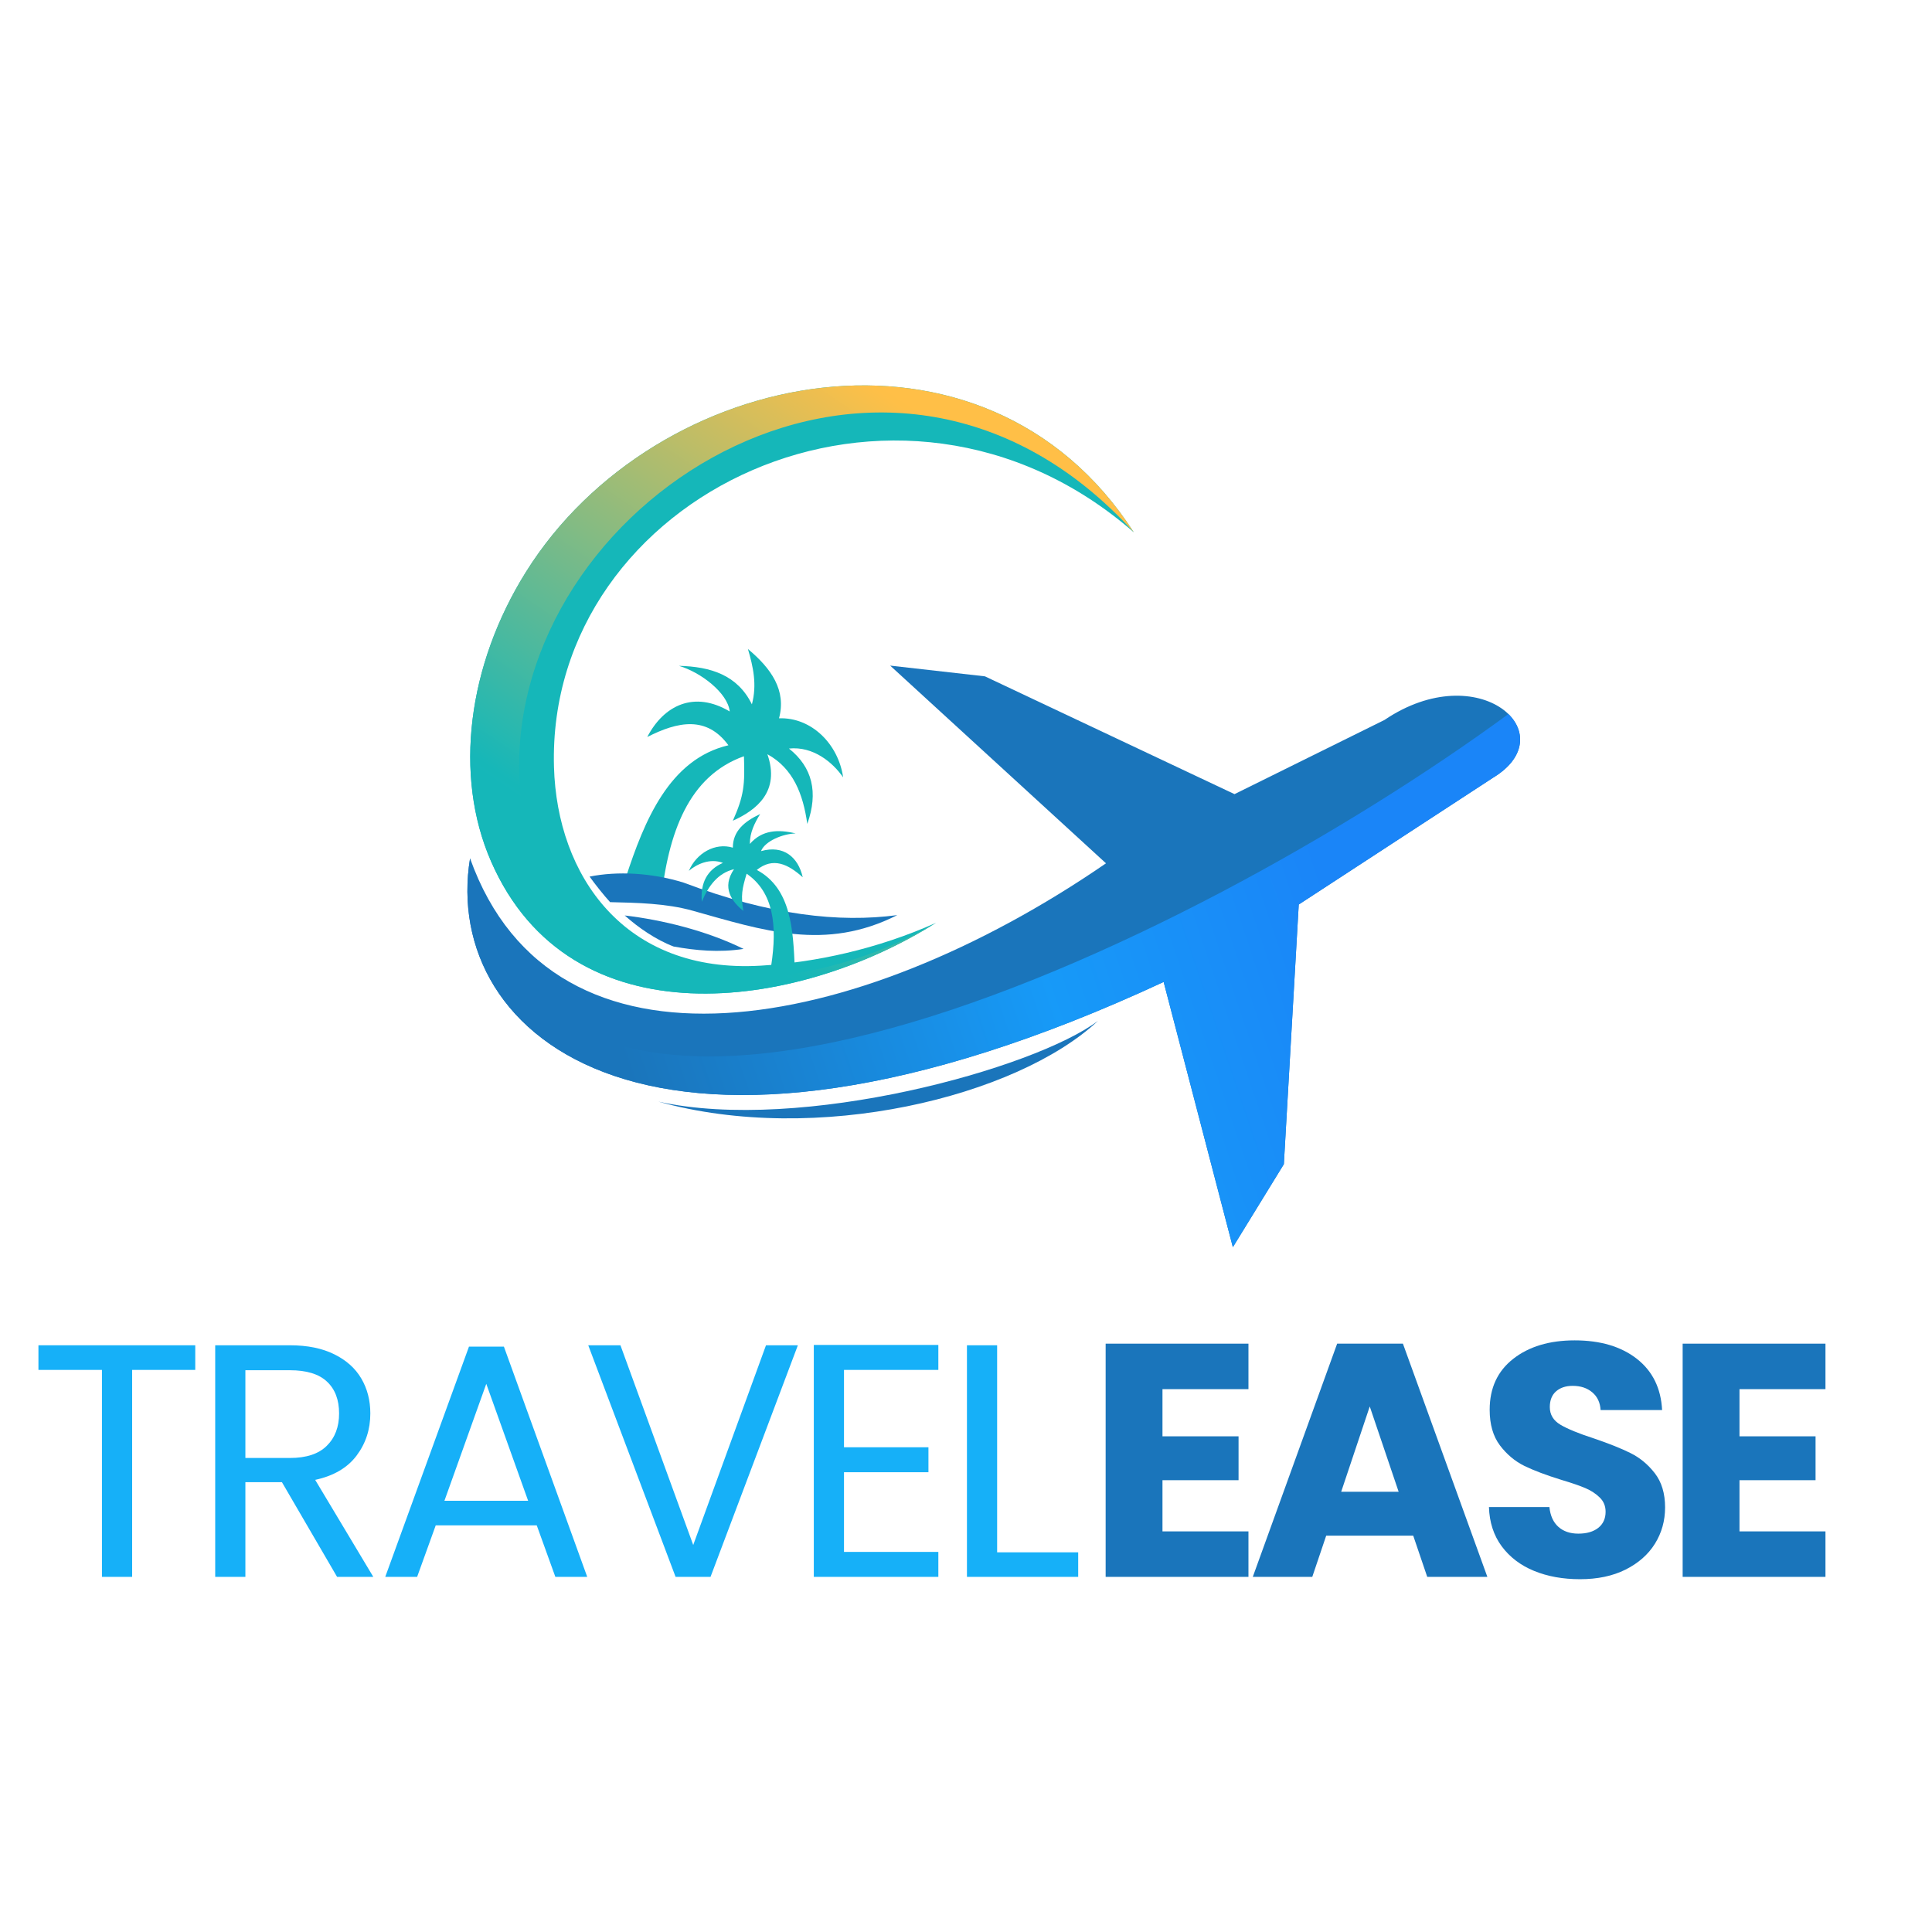 <svg xmlns="http://www.w3.org/2000/svg" xmlns:xlink="http://www.w3.org/1999/xlink" width="500" zoomAndPan="magnify" viewBox="0 0 375 375" height="500" preserveAspectRatio="xMidYMid meet" version="1.0"><defs><g/><clipPath id="3677a5cb63"><path d="M 90 138 L 296 138 L 296 243 L 90 243 Z M 90 138 " clip-rule="nonzero"/></clipPath><clipPath id="d80cfe4b07"><path d="M 292.781 138.594 C 231.352 183.625 102.07 246.805 91.238 166.609 C 85.531 201.301 126.949 236.598 225.863 190.594 L 239.297 242.078 L 249.195 225.965 L 252.086 175.566 L 289.82 150.941 C 296.129 147.109 296.234 141.977 292.781 138.594 Z M 292.781 138.594 " clip-rule="evenodd"/></clipPath><linearGradient x1="111.79" gradientTransform="matrix(1.889, 0, 0, 1.889, 90.722, 74.811)" y1="42.597" x2="-5.682" gradientUnits="userSpaceOnUse" y2="82.224" id="e100fd09e2"><stop stop-opacity="1" stop-color="rgb(10.199%, 52.199%, 97.299%)" offset="0"/><stop stop-opacity="1" stop-color="rgb(10.199%, 52.199%, 97.299%)" offset="0.125"/><stop stop-opacity="1" stop-color="rgb(10.199%, 52.199%, 97.299%)" offset="0.148"/><stop stop-opacity="1" stop-color="rgb(10.199%, 52.199%, 97.299%)" offset="0.188"/><stop stop-opacity="1" stop-color="rgb(10.191%, 52.249%, 97.299%)" offset="0.203"/><stop stop-opacity="1" stop-color="rgb(10.165%, 52.429%, 97.299%)" offset="0.211"/><stop stop-opacity="1" stop-color="rgb(10.127%, 52.689%, 97.299%)" offset="0.219"/><stop stop-opacity="1" stop-color="rgb(10.089%, 52.948%, 97.299%)" offset="0.227"/><stop stop-opacity="1" stop-color="rgb(10.051%, 53.207%, 97.299%)" offset="0.234"/><stop stop-opacity="1" stop-color="rgb(10.013%, 53.465%, 97.299%)" offset="0.242"/><stop stop-opacity="1" stop-color="rgb(9.975%, 53.725%, 97.299%)" offset="0.25"/><stop stop-opacity="1" stop-color="rgb(9.938%, 53.984%, 97.299%)" offset="0.258"/><stop stop-opacity="1" stop-color="rgb(9.9%, 54.243%, 97.299%)" offset="0.266"/><stop stop-opacity="1" stop-color="rgb(9.862%, 54.503%, 97.299%)" offset="0.273"/><stop stop-opacity="1" stop-color="rgb(9.824%, 54.761%, 97.299%)" offset="0.281"/><stop stop-opacity="1" stop-color="rgb(9.785%, 55.02%, 97.299%)" offset="0.289"/><stop stop-opacity="1" stop-color="rgb(9.747%, 55.28%, 97.299%)" offset="0.297"/><stop stop-opacity="1" stop-color="rgb(9.709%, 55.539%, 97.299%)" offset="0.305"/><stop stop-opacity="1" stop-color="rgb(9.673%, 55.797%, 97.299%)" offset="0.312"/><stop stop-opacity="1" stop-color="rgb(9.634%, 56.056%, 97.299%)" offset="0.32"/><stop stop-opacity="1" stop-color="rgb(9.596%, 56.316%, 97.299%)" offset="0.328"/><stop stop-opacity="1" stop-color="rgb(9.558%, 56.575%, 97.299%)" offset="0.336"/><stop stop-opacity="1" stop-color="rgb(9.52%, 56.834%, 97.299%)" offset="0.344"/><stop stop-opacity="1" stop-color="rgb(9.482%, 57.092%, 97.299%)" offset="0.352"/><stop stop-opacity="1" stop-color="rgb(9.445%, 57.352%, 97.299%)" offset="0.359"/><stop stop-opacity="1" stop-color="rgb(9.407%, 57.611%, 97.299%)" offset="0.367"/><stop stop-opacity="1" stop-color="rgb(9.369%, 57.87%, 97.299%)" offset="0.375"/><stop stop-opacity="1" stop-color="rgb(9.331%, 58.128%, 97.299%)" offset="0.383"/><stop stop-opacity="1" stop-color="rgb(9.293%, 58.388%, 97.299%)" offset="0.391"/><stop stop-opacity="1" stop-color="rgb(9.254%, 58.647%, 97.299%)" offset="0.398"/><stop stop-opacity="1" stop-color="rgb(9.216%, 58.907%, 97.299%)" offset="0.406"/><stop stop-opacity="1" stop-color="rgb(9.18%, 59.166%, 97.299%)" offset="0.414"/><stop stop-opacity="1" stop-color="rgb(9.142%, 59.424%, 97.299%)" offset="0.422"/><stop stop-opacity="1" stop-color="rgb(9.103%, 59.683%, 97.299%)" offset="0.43"/><stop stop-opacity="1" stop-color="rgb(9.065%, 59.943%, 97.299%)" offset="0.438"/><stop stop-opacity="1" stop-color="rgb(9.027%, 60.202%, 97.299%)" offset="0.445"/><stop stop-opacity="1" stop-color="rgb(9.013%, 60.246%, 97.102%)" offset="0.449"/><stop stop-opacity="1" stop-color="rgb(9.019%, 60.162%, 96.907%)" offset="0.453"/><stop stop-opacity="1" stop-color="rgb(9.032%, 60.002%, 96.642%)" offset="0.457"/><stop stop-opacity="1" stop-color="rgb(9.045%, 59.842%, 96.376%)" offset="0.461"/><stop stop-opacity="1" stop-color="rgb(9.058%, 59.68%, 96.111%)" offset="0.465"/><stop stop-opacity="1" stop-color="rgb(9.071%, 59.52%, 95.845%)" offset="0.469"/><stop stop-opacity="1" stop-color="rgb(9.085%, 59.36%, 95.58%)" offset="0.473"/><stop stop-opacity="1" stop-color="rgb(9.099%, 59.2%, 95.314%)" offset="0.477"/><stop stop-opacity="1" stop-color="rgb(9.111%, 59.039%, 95.049%)" offset="0.48"/><stop stop-opacity="1" stop-color="rgb(9.125%, 58.879%, 94.783%)" offset="0.484"/><stop stop-opacity="1" stop-color="rgb(9.138%, 58.717%, 94.516%)" offset="0.488"/><stop stop-opacity="1" stop-color="rgb(9.152%, 58.557%, 94.25%)" offset="0.492"/><stop stop-opacity="1" stop-color="rgb(9.164%, 58.397%, 93.985%)" offset="0.496"/><stop stop-opacity="1" stop-color="rgb(9.178%, 58.237%, 93.719%)" offset="0.5"/><stop stop-opacity="1" stop-color="rgb(9.19%, 58.076%, 93.454%)" offset="0.504"/><stop stop-opacity="1" stop-color="rgb(9.204%, 57.916%, 93.188%)" offset="0.508"/><stop stop-opacity="1" stop-color="rgb(9.218%, 57.755%, 92.923%)" offset="0.512"/><stop stop-opacity="1" stop-color="rgb(9.232%, 57.594%, 92.657%)" offset="0.516"/><stop stop-opacity="1" stop-color="rgb(9.244%, 57.434%, 92.392%)" offset="0.52"/><stop stop-opacity="1" stop-color="rgb(9.258%, 57.274%, 92.126%)" offset="0.523"/><stop stop-opacity="1" stop-color="rgb(9.271%, 57.114%, 91.861%)" offset="0.527"/><stop stop-opacity="1" stop-color="rgb(9.285%, 56.953%, 91.595%)" offset="0.531"/><stop stop-opacity="1" stop-color="rgb(9.297%, 56.792%, 91.328%)" offset="0.535"/><stop stop-opacity="1" stop-color="rgb(9.311%, 56.631%, 91.063%)" offset="0.539"/><stop stop-opacity="1" stop-color="rgb(9.323%, 56.471%, 90.797%)" offset="0.543"/><stop stop-opacity="1" stop-color="rgb(9.337%, 56.311%, 90.532%)" offset="0.547"/><stop stop-opacity="1" stop-color="rgb(9.351%, 56.151%, 90.266%)" offset="0.551"/><stop stop-opacity="1" stop-color="rgb(9.364%, 55.991%, 90.001%)" offset="0.555"/><stop stop-opacity="1" stop-color="rgb(9.377%, 55.829%, 89.735%)" offset="0.559"/><stop stop-opacity="1" stop-color="rgb(9.39%, 55.669%, 89.47%)" offset="0.562"/><stop stop-opacity="1" stop-color="rgb(9.404%, 55.508%, 89.204%)" offset="0.566"/><stop stop-opacity="1" stop-color="rgb(9.418%, 55.348%, 88.939%)" offset="0.57"/><stop stop-opacity="1" stop-color="rgb(9.43%, 55.186%, 88.672%)" offset="0.574"/><stop stop-opacity="1" stop-color="rgb(9.444%, 55.026%, 88.406%)" offset="0.578"/><stop stop-opacity="1" stop-color="rgb(9.457%, 54.866%, 88.141%)" offset="0.582"/><stop stop-opacity="1" stop-color="rgb(9.471%, 54.706%, 87.875%)" offset="0.586"/><stop stop-opacity="1" stop-color="rgb(9.483%, 54.546%, 87.61%)" offset="0.59"/><stop stop-opacity="1" stop-color="rgb(9.497%, 54.385%, 87.344%)" offset="0.594"/><stop stop-opacity="1" stop-color="rgb(9.509%, 54.224%, 87.079%)" offset="0.598"/><stop stop-opacity="1" stop-color="rgb(9.523%, 54.063%, 86.813%)" offset="0.602"/><stop stop-opacity="1" stop-color="rgb(9.537%, 53.903%, 86.548%)" offset="0.605"/><stop stop-opacity="1" stop-color="rgb(9.55%, 53.743%, 86.282%)" offset="0.609"/><stop stop-opacity="1" stop-color="rgb(9.563%, 53.583%, 86.017%)" offset="0.613"/><stop stop-opacity="1" stop-color="rgb(9.576%, 53.423%, 85.751%)" offset="0.617"/><stop stop-opacity="1" stop-color="rgb(9.59%, 53.261%, 85.484%)" offset="0.621"/><stop stop-opacity="1" stop-color="rgb(9.604%, 53.101%, 85.219%)" offset="0.625"/><stop stop-opacity="1" stop-color="rgb(9.616%, 52.94%, 84.953%)" offset="0.629"/><stop stop-opacity="1" stop-color="rgb(9.63%, 52.78%, 84.688%)" offset="0.633"/><stop stop-opacity="1" stop-color="rgb(9.642%, 52.62%, 84.422%)" offset="0.637"/><stop stop-opacity="1" stop-color="rgb(9.656%, 52.46%, 84.157%)" offset="0.641"/><stop stop-opacity="1" stop-color="rgb(9.669%, 52.298%, 83.891%)" offset="0.645"/><stop stop-opacity="1" stop-color="rgb(9.683%, 52.138%, 83.626%)" offset="0.648"/><stop stop-opacity="1" stop-color="rgb(9.695%, 51.978%, 83.36%)" offset="0.652"/><stop stop-opacity="1" stop-color="rgb(9.709%, 51.817%, 83.095%)" offset="0.656"/><stop stop-opacity="1" stop-color="rgb(9.723%, 51.657%, 82.829%)" offset="0.66"/><stop stop-opacity="1" stop-color="rgb(9.737%, 51.497%, 82.564%)" offset="0.664"/><stop stop-opacity="1" stop-color="rgb(9.749%, 51.335%, 82.297%)" offset="0.668"/><stop stop-opacity="1" stop-color="rgb(9.763%, 51.175%, 82.031%)" offset="0.672"/><stop stop-opacity="1" stop-color="rgb(9.775%, 51.015%, 81.766%)" offset="0.676"/><stop stop-opacity="1" stop-color="rgb(9.789%, 50.854%, 81.5%)" offset="0.68"/><stop stop-opacity="1" stop-color="rgb(9.802%, 50.693%, 81.235%)" offset="0.684"/><stop stop-opacity="1" stop-color="rgb(9.816%, 50.533%, 80.969%)" offset="0.688"/><stop stop-opacity="1" stop-color="rgb(9.828%, 50.372%, 80.704%)" offset="0.691"/><stop stop-opacity="1" stop-color="rgb(9.842%, 50.212%, 80.438%)" offset="0.695"/><stop stop-opacity="1" stop-color="rgb(9.856%, 50.052%, 80.173%)" offset="0.699"/><stop stop-opacity="1" stop-color="rgb(9.869%, 49.892%, 79.907%)" offset="0.703"/><stop stop-opacity="1" stop-color="rgb(9.882%, 49.73%, 79.642%)" offset="0.707"/><stop stop-opacity="1" stop-color="rgb(9.895%, 49.57%, 79.376%)" offset="0.711"/><stop stop-opacity="1" stop-color="rgb(9.908%, 49.409%, 79.109%)" offset="0.715"/><stop stop-opacity="1" stop-color="rgb(9.921%, 49.249%, 78.844%)" offset="0.719"/><stop stop-opacity="1" stop-color="rgb(9.935%, 49.089%, 78.578%)" offset="0.723"/><stop stop-opacity="1" stop-color="rgb(9.949%, 48.929%, 78.313%)" offset="0.727"/><stop stop-opacity="1" stop-color="rgb(9.961%, 48.767%, 78.047%)" offset="0.73"/><stop stop-opacity="1" stop-color="rgb(9.975%, 48.607%, 77.782%)" offset="0.734"/><stop stop-opacity="1" stop-color="rgb(9.988%, 48.447%, 77.516%)" offset="0.738"/><stop stop-opacity="1" stop-color="rgb(10.002%, 48.286%, 77.251%)" offset="0.742"/><stop stop-opacity="1" stop-color="rgb(10.014%, 48.126%, 76.985%)" offset="0.746"/><stop stop-opacity="1" stop-color="rgb(10.028%, 47.966%, 76.72%)" offset="0.75"/><stop stop-opacity="1" stop-color="rgb(10.042%, 47.804%, 76.453%)" offset="0.754"/><stop stop-opacity="1" stop-color="rgb(10.056%, 47.644%, 76.187%)" offset="0.758"/><stop stop-opacity="1" stop-color="rgb(10.068%, 47.484%, 75.922%)" offset="0.762"/><stop stop-opacity="1" stop-color="rgb(10.081%, 47.324%, 75.656%)" offset="0.766"/><stop stop-opacity="1" stop-color="rgb(10.094%, 47.163%, 75.391%)" offset="0.77"/><stop stop-opacity="1" stop-color="rgb(10.107%, 47.003%, 75.125%)" offset="0.773"/><stop stop-opacity="1" stop-color="rgb(10.121%, 46.841%, 74.86%)" offset="0.777"/><stop stop-opacity="1" stop-color="rgb(10.135%, 46.681%, 74.594%)" offset="0.781"/><stop stop-opacity="1" stop-color="rgb(10.147%, 46.521%, 74.329%)" offset="0.785"/><stop stop-opacity="1" stop-color="rgb(10.161%, 46.361%, 74.063%)" offset="0.789"/><stop stop-opacity="1" stop-color="rgb(10.175%, 46.199%, 73.798%)" offset="0.793"/><stop stop-opacity="1" stop-color="rgb(10.188%, 46.039%, 73.532%)" offset="0.797"/><stop stop-opacity="1" stop-color="rgb(10.193%, 45.969%, 73.415%)" offset="0.812"/><stop stop-opacity="1" stop-color="rgb(10.199%, 45.9%, 73.299%)" offset="0.852"/><stop stop-opacity="1" stop-color="rgb(10.199%, 45.9%, 73.299%)" offset="0.875"/><stop stop-opacity="1" stop-color="rgb(10.199%, 45.9%, 73.299%)" offset="1"/></linearGradient><clipPath id="464f1b4be7"><path d="M 91 74 L 221 74 L 221 193 L 91 193 Z M 91 74 " clip-rule="nonzero"/></clipPath><clipPath id="794edf510a"><path d="M 220.074 103.324 C 191.086 58.27 127.137 70.98 102.098 111 C 90.781 129.086 88.016 150.484 95.32 167.207 C 110.691 202.395 154.398 196.27 181.688 179.117 C 152.375 196.512 100.762 197.293 100.762 148.566 C 100.762 95.703 172.738 51.18 220.074 103.324 Z M 220.074 103.324 " clip-rule="evenodd"/></clipPath><linearGradient x1="63.078" gradientTransform="matrix(1.889, 0, 0, 1.889, 90.722, 74.811)" y1="-16.163" x2="3.974" gradientUnits="userSpaceOnUse" y2="71.21" id="6f10425829"><stop stop-opacity="1" stop-color="rgb(100%, 74.899%, 27.8%)" offset="0"/><stop stop-opacity="1" stop-color="rgb(100%, 74.899%, 27.8%)" offset="0.125"/><stop stop-opacity="1" stop-color="rgb(100%, 74.899%, 27.8%)" offset="0.188"/><stop stop-opacity="1" stop-color="rgb(100%, 74.899%, 27.8%)" offset="0.219"/><stop stop-opacity="1" stop-color="rgb(100%, 74.899%, 27.8%)" offset="0.234"/><stop stop-opacity="1" stop-color="rgb(99.802%, 74.892%, 27.896%)" offset="0.238"/><stop stop-opacity="1" stop-color="rgb(99.603%, 74.886%, 27.992%)" offset="0.242"/><stop stop-opacity="1" stop-color="rgb(98.914%, 74.863%, 28.328%)" offset="0.246"/><stop stop-opacity="1" stop-color="rgb(98.224%, 74.84%, 28.664%)" offset="0.25"/><stop stop-opacity="1" stop-color="rgb(97.534%, 74.815%, 28.999%)" offset="0.254"/><stop stop-opacity="1" stop-color="rgb(96.844%, 74.792%, 29.335%)" offset="0.258"/><stop stop-opacity="1" stop-color="rgb(96.155%, 74.77%, 29.671%)" offset="0.262"/><stop stop-opacity="1" stop-color="rgb(95.465%, 74.747%, 30.006%)" offset="0.266"/><stop stop-opacity="1" stop-color="rgb(94.775%, 74.722%, 30.342%)" offset="0.27"/><stop stop-opacity="1" stop-color="rgb(94.087%, 74.699%, 30.678%)" offset="0.273"/><stop stop-opacity="1" stop-color="rgb(93.398%, 74.677%, 31.013%)" offset="0.277"/><stop stop-opacity="1" stop-color="rgb(92.708%, 74.654%, 31.349%)" offset="0.281"/><stop stop-opacity="1" stop-color="rgb(92.018%, 74.629%, 31.685%)" offset="0.285"/><stop stop-opacity="1" stop-color="rgb(91.328%, 74.606%, 32.022%)" offset="0.289"/><stop stop-opacity="1" stop-color="rgb(90.639%, 74.583%, 32.358%)" offset="0.293"/><stop stop-opacity="1" stop-color="rgb(89.949%, 74.561%, 32.693%)" offset="0.297"/><stop stop-opacity="1" stop-color="rgb(89.259%, 74.536%, 33.029%)" offset="0.301"/><stop stop-opacity="1" stop-color="rgb(88.57%, 74.513%, 33.365%)" offset="0.305"/><stop stop-opacity="1" stop-color="rgb(87.88%, 74.49%, 33.701%)" offset="0.309"/><stop stop-opacity="1" stop-color="rgb(87.19%, 74.467%, 34.036%)" offset="0.312"/><stop stop-opacity="1" stop-color="rgb(86.501%, 74.443%, 34.372%)" offset="0.316"/><stop stop-opacity="1" stop-color="rgb(85.812%, 74.42%, 34.708%)" offset="0.32"/><stop stop-opacity="1" stop-color="rgb(85.123%, 74.396%, 35.043%)" offset="0.324"/><stop stop-opacity="1" stop-color="rgb(84.433%, 74.373%, 35.379%)" offset="0.328"/><stop stop-opacity="1" stop-color="rgb(83.743%, 74.35%, 35.715%)" offset="0.332"/><stop stop-opacity="1" stop-color="rgb(83.054%, 74.327%, 36.05%)" offset="0.336"/><stop stop-opacity="1" stop-color="rgb(82.364%, 74.303%, 36.386%)" offset="0.34"/><stop stop-opacity="1" stop-color="rgb(81.674%, 74.28%, 36.722%)" offset="0.344"/><stop stop-opacity="1" stop-color="rgb(80.984%, 74.257%, 37.057%)" offset="0.348"/><stop stop-opacity="1" stop-color="rgb(80.295%, 74.234%, 37.393%)" offset="0.352"/><stop stop-opacity="1" stop-color="rgb(79.605%, 74.21%, 37.729%)" offset="0.355"/><stop stop-opacity="1" stop-color="rgb(78.917%, 74.187%, 38.065%)" offset="0.359"/><stop stop-opacity="1" stop-color="rgb(78.227%, 74.164%, 38.4%)" offset="0.363"/><stop stop-opacity="1" stop-color="rgb(77.538%, 74.141%, 38.736%)" offset="0.367"/><stop stop-opacity="1" stop-color="rgb(76.848%, 74.117%, 39.072%)" offset="0.371"/><stop stop-opacity="1" stop-color="rgb(76.158%, 74.094%, 39.409%)" offset="0.375"/><stop stop-opacity="1" stop-color="rgb(75.468%, 74.071%, 39.745%)" offset="0.379"/><stop stop-opacity="1" stop-color="rgb(74.779%, 74.048%, 40.08%)" offset="0.383"/><stop stop-opacity="1" stop-color="rgb(74.089%, 74.023%, 40.416%)" offset="0.387"/><stop stop-opacity="1" stop-color="rgb(73.399%, 74.001%, 40.752%)" offset="0.391"/><stop stop-opacity="1" stop-color="rgb(72.71%, 73.978%, 41.087%)" offset="0.395"/><stop stop-opacity="1" stop-color="rgb(72.02%, 73.955%, 41.423%)" offset="0.398"/><stop stop-opacity="1" stop-color="rgb(71.33%, 73.93%, 41.759%)" offset="0.402"/><stop stop-opacity="1" stop-color="rgb(70.642%, 73.907%, 42.094%)" offset="0.406"/><stop stop-opacity="1" stop-color="rgb(69.952%, 73.885%, 42.43%)" offset="0.41"/><stop stop-opacity="1" stop-color="rgb(69.263%, 73.862%, 42.766%)" offset="0.414"/><stop stop-opacity="1" stop-color="rgb(68.573%, 73.837%, 43.102%)" offset="0.418"/><stop stop-opacity="1" stop-color="rgb(67.883%, 73.814%, 43.437%)" offset="0.422"/><stop stop-opacity="1" stop-color="rgb(67.194%, 73.792%, 43.773%)" offset="0.426"/><stop stop-opacity="1" stop-color="rgb(66.504%, 73.769%, 44.109%)" offset="0.43"/><stop stop-opacity="1" stop-color="rgb(65.814%, 73.744%, 44.444%)" offset="0.434"/><stop stop-opacity="1" stop-color="rgb(65.125%, 73.721%, 44.78%)" offset="0.438"/><stop stop-opacity="1" stop-color="rgb(64.435%, 73.698%, 45.116%)" offset="0.441"/><stop stop-opacity="1" stop-color="rgb(63.747%, 73.676%, 45.451%)" offset="0.445"/><stop stop-opacity="1" stop-color="rgb(63.057%, 73.651%, 45.787%)" offset="0.449"/><stop stop-opacity="1" stop-color="rgb(62.367%, 73.628%, 46.123%)" offset="0.453"/><stop stop-opacity="1" stop-color="rgb(61.678%, 73.605%, 46.458%)" offset="0.457"/><stop stop-opacity="1" stop-color="rgb(60.988%, 73.582%, 46.796%)" offset="0.461"/><stop stop-opacity="1" stop-color="rgb(60.298%, 73.558%, 47.131%)" offset="0.465"/><stop stop-opacity="1" stop-color="rgb(59.608%, 73.535%, 47.467%)" offset="0.469"/><stop stop-opacity="1" stop-color="rgb(58.919%, 73.512%, 47.803%)" offset="0.473"/><stop stop-opacity="1" stop-color="rgb(58.229%, 73.489%, 48.138%)" offset="0.477"/><stop stop-opacity="1" stop-color="rgb(57.539%, 73.465%, 48.474%)" offset="0.48"/><stop stop-opacity="1" stop-color="rgb(56.85%, 73.442%, 48.81%)" offset="0.484"/><stop stop-opacity="1" stop-color="rgb(56.16%, 73.419%, 49.146%)" offset="0.488"/><stop stop-opacity="1" stop-color="rgb(55.472%, 73.396%, 49.481%)" offset="0.492"/><stop stop-opacity="1" stop-color="rgb(54.782%, 73.372%, 49.817%)" offset="0.496"/><stop stop-opacity="1" stop-color="rgb(54.092%, 73.349%, 50.153%)" offset="0.5"/><stop stop-opacity="1" stop-color="rgb(53.403%, 73.325%, 50.488%)" offset="0.504"/><stop stop-opacity="1" stop-color="rgb(52.713%, 73.302%, 50.824%)" offset="0.508"/><stop stop-opacity="1" stop-color="rgb(52.023%, 73.279%, 51.16%)" offset="0.512"/><stop stop-opacity="1" stop-color="rgb(51.334%, 73.256%, 51.495%)" offset="0.516"/><stop stop-opacity="1" stop-color="rgb(50.644%, 73.232%, 51.831%)" offset="0.52"/><stop stop-opacity="1" stop-color="rgb(49.954%, 73.209%, 52.167%)" offset="0.523"/><stop stop-opacity="1" stop-color="rgb(49.265%, 73.186%, 52.502%)" offset="0.527"/><stop stop-opacity="1" stop-color="rgb(48.576%, 73.163%, 52.838%)" offset="0.531"/><stop stop-opacity="1" stop-color="rgb(47.887%, 73.138%, 53.174%)" offset="0.535"/><stop stop-opacity="1" stop-color="rgb(47.197%, 73.116%, 53.511%)" offset="0.539"/><stop stop-opacity="1" stop-color="rgb(46.507%, 73.093%, 53.847%)" offset="0.543"/><stop stop-opacity="1" stop-color="rgb(45.818%, 73.07%, 54.182%)" offset="0.547"/><stop stop-opacity="1" stop-color="rgb(45.128%, 73.045%, 54.518%)" offset="0.551"/><stop stop-opacity="1" stop-color="rgb(44.438%, 73.022%, 54.854%)" offset="0.555"/><stop stop-opacity="1" stop-color="rgb(43.748%, 73%, 55.19%)" offset="0.559"/><stop stop-opacity="1" stop-color="rgb(43.059%, 72.977%, 55.525%)" offset="0.562"/><stop stop-opacity="1" stop-color="rgb(42.369%, 72.952%, 55.861%)" offset="0.566"/><stop stop-opacity="1" stop-color="rgb(41.679%, 72.929%, 56.197%)" offset="0.57"/><stop stop-opacity="1" stop-color="rgb(40.99%, 72.906%, 56.532%)" offset="0.574"/><stop stop-opacity="1" stop-color="rgb(40.302%, 72.884%, 56.868%)" offset="0.578"/><stop stop-opacity="1" stop-color="rgb(39.612%, 72.859%, 57.204%)" offset="0.582"/><stop stop-opacity="1" stop-color="rgb(38.922%, 72.836%, 57.539%)" offset="0.586"/><stop stop-opacity="1" stop-color="rgb(38.232%, 72.813%, 57.875%)" offset="0.59"/><stop stop-opacity="1" stop-color="rgb(37.543%, 72.791%, 58.211%)" offset="0.594"/><stop stop-opacity="1" stop-color="rgb(36.853%, 72.766%, 58.546%)" offset="0.598"/><stop stop-opacity="1" stop-color="rgb(36.163%, 72.743%, 58.882%)" offset="0.602"/><stop stop-opacity="1" stop-color="rgb(35.474%, 72.72%, 59.218%)" offset="0.605"/><stop stop-opacity="1" stop-color="rgb(34.784%, 72.697%, 59.554%)" offset="0.609"/><stop stop-opacity="1" stop-color="rgb(34.094%, 72.673%, 59.889%)" offset="0.613"/><stop stop-opacity="1" stop-color="rgb(33.406%, 72.65%, 60.225%)" offset="0.617"/><stop stop-opacity="1" stop-color="rgb(32.716%, 72.627%, 60.561%)" offset="0.621"/><stop stop-opacity="1" stop-color="rgb(32.027%, 72.604%, 60.898%)" offset="0.625"/><stop stop-opacity="1" stop-color="rgb(31.337%, 72.58%, 61.234%)" offset="0.629"/><stop stop-opacity="1" stop-color="rgb(30.647%, 72.557%, 61.569%)" offset="0.633"/><stop stop-opacity="1" stop-color="rgb(29.958%, 72.534%, 61.905%)" offset="0.637"/><stop stop-opacity="1" stop-color="rgb(29.268%, 72.511%, 62.241%)" offset="0.641"/><stop stop-opacity="1" stop-color="rgb(28.578%, 72.487%, 62.576%)" offset="0.645"/><stop stop-opacity="1" stop-color="rgb(27.888%, 72.464%, 62.912%)" offset="0.648"/><stop stop-opacity="1" stop-color="rgb(27.199%, 72.441%, 63.248%)" offset="0.652"/><stop stop-opacity="1" stop-color="rgb(26.511%, 72.418%, 63.583%)" offset="0.656"/><stop stop-opacity="1" stop-color="rgb(25.821%, 72.394%, 63.919%)" offset="0.66"/><stop stop-opacity="1" stop-color="rgb(25.131%, 72.371%, 64.255%)" offset="0.664"/><stop stop-opacity="1" stop-color="rgb(24.442%, 72.348%, 64.59%)" offset="0.668"/><stop stop-opacity="1" stop-color="rgb(23.752%, 72.325%, 64.926%)" offset="0.672"/><stop stop-opacity="1" stop-color="rgb(23.062%, 72.301%, 65.262%)" offset="0.676"/><stop stop-opacity="1" stop-color="rgb(22.372%, 72.278%, 65.598%)" offset="0.68"/><stop stop-opacity="1" stop-color="rgb(21.683%, 72.253%, 65.933%)" offset="0.684"/><stop stop-opacity="1" stop-color="rgb(20.993%, 72.231%, 66.269%)" offset="0.688"/><stop stop-opacity="1" stop-color="rgb(20.303%, 72.208%, 66.605%)" offset="0.691"/><stop stop-opacity="1" stop-color="rgb(19.614%, 72.185%, 66.94%)" offset="0.695"/><stop stop-opacity="1" stop-color="rgb(18.924%, 72.16%, 67.276%)" offset="0.699"/><stop stop-opacity="1" stop-color="rgb(18.236%, 72.137%, 67.612%)" offset="0.703"/><stop stop-opacity="1" stop-color="rgb(17.546%, 72.115%, 67.947%)" offset="0.707"/><stop stop-opacity="1" stop-color="rgb(16.856%, 72.092%, 68.285%)" offset="0.711"/><stop stop-opacity="1" stop-color="rgb(16.167%, 72.067%, 68.62%)" offset="0.715"/><stop stop-opacity="1" stop-color="rgb(15.477%, 72.044%, 68.956%)" offset="0.719"/><stop stop-opacity="1" stop-color="rgb(14.787%, 72.021%, 69.292%)" offset="0.723"/><stop stop-opacity="1" stop-color="rgb(14.098%, 71.999%, 69.627%)" offset="0.727"/><stop stop-opacity="1" stop-color="rgb(13.408%, 71.974%, 69.963%)" offset="0.73"/><stop stop-opacity="1" stop-color="rgb(12.718%, 71.951%, 70.299%)" offset="0.734"/><stop stop-opacity="1" stop-color="rgb(12.029%, 71.928%, 70.634%)" offset="0.738"/><stop stop-opacity="1" stop-color="rgb(11.34%, 71.906%, 70.97%)" offset="0.742"/><stop stop-opacity="1" stop-color="rgb(10.651%, 71.881%, 71.306%)" offset="0.746"/><stop stop-opacity="1" stop-color="rgb(9.961%, 71.858%, 71.642%)" offset="0.75"/><stop stop-opacity="1" stop-color="rgb(9.271%, 71.835%, 71.977%)" offset="0.754"/><stop stop-opacity="1" stop-color="rgb(8.582%, 71.812%, 72.313%)" offset="0.758"/><stop stop-opacity="1" stop-color="rgb(8.389%, 71.805%, 72.406%)" offset="0.766"/><stop stop-opacity="1" stop-color="rgb(8.199%, 71.799%, 72.499%)" offset="0.781"/><stop stop-opacity="1" stop-color="rgb(8.199%, 71.799%, 72.499%)" offset="0.812"/><stop stop-opacity="1" stop-color="rgb(8.199%, 71.799%, 72.499%)" offset="0.875"/><stop stop-opacity="1" stop-color="rgb(8.199%, 71.799%, 72.499%)" offset="1"/></linearGradient></defs><rect x="-37.5" width="450" fill="#ffffff" y="-37.5" height="450" fill-opacity="1"/><rect x="-37.5" width="450" fill="#ffffff" y="-37.5" height="450" fill-opacity="1"/><path fill="#1a75bb" d="M 91.238 166.609 C 107.438 212.02 166.172 200.934 214.672 167.57 L 172.781 129.195 L 191.172 131.277 L 239.617 154.141 C 249.316 149.344 259.016 144.547 268.715 139.75 C 287.074 127.344 303.906 142.391 289.82 150.941 C 277.242 159.148 264.664 167.355 252.086 175.566 L 249.195 225.965 L 239.297 242.078 L 225.863 190.594 C 126.949 236.598 85.531 201.301 91.238 166.609 Z M 91.238 166.609 " fill-opacity="1" fill-rule="evenodd"/><path fill="#15b7b9" d="M 181.688 179.117 C 154.398 196.27 110.691 202.395 95.32 167.207 C 88.016 150.484 90.781 129.086 102.098 111 C 127.137 70.98 191.086 58.27 220.074 103.324 C 174.258 63.324 106.031 95.945 107.527 148.863 C 108.125 169.926 121.168 188.992 147.664 187.434 C 158.195 186.816 170.285 184.23 181.688 179.117 Z M 181.688 179.117 " fill-opacity="1" fill-rule="evenodd"/><path fill="#15b7b9" d="M 121.465 170.34 C 125.059 159.348 129.895 147.359 141.383 144.656 C 137.168 138.91 131.59 140.02 125.633 143.051 C 128.852 136.867 134.758 134 141.641 138.098 C 141.25 134.492 136.004 130.473 131.781 129.242 C 137.902 129.383 143.145 131.004 145.941 136.711 C 146.965 132.922 146.195 129.426 145.172 125.969 C 149.719 129.773 152.668 134.004 151.207 139.422 C 157.504 139.195 162.723 144.414 163.652 150.883 C 161.656 147.996 157.852 144.801 153.137 145.293 C 157.684 148.91 158.871 153.785 156.695 159.918 C 155.883 154.125 153.957 149.141 148.949 146.395 C 151.465 153.598 146.852 157.234 142.242 159.305 C 144.434 154.422 144.59 152.227 144.398 146.785 C 133.723 150.598 129.688 161.465 128.258 175.164 L 128.156 175.16 C 125.988 173.391 123.598 172.527 121.465 170.34 Z M 121.465 170.34 " fill-opacity="1" fill-rule="evenodd"/><path fill="#1a75bb" d="M 174.156 177.625 C 162.906 179.113 149.562 177.688 132.668 171.309 C 126.457 169.391 119.809 169.066 114.438 170.148 C 115.531 171.668 117.176 173.746 118.418 175.105 C 123.641 175.23 129.297 175.328 134.438 176.766 C 148.133 180.594 160.168 184.711 174.156 177.625 Z M 174.156 177.625 " fill-opacity="1" fill-rule="evenodd"/><path fill="#1a75bb" d="M 144.328 184.184 C 137.086 180.613 128.477 178.543 121.262 177.691 C 123.852 180.023 127.348 182.43 130.75 183.719 C 135.051 184.492 139.445 184.918 144.328 184.184 Z M 144.328 184.184 " fill-opacity="1" fill-rule="evenodd"/><path fill="#1a75bb" d="M 213.133 198.137 C 197.293 212.93 158.465 222.398 127.773 213.82 C 155.461 219.945 200.824 207.441 213.133 198.137 Z M 213.133 198.137 " fill-opacity="1" fill-rule="evenodd"/><g clip-path="url(#3677a5cb63)"><g clip-path="url(#d80cfe4b07)"><path fill="url(#e100fd09e2)" d="M 85.621 138.594 L 85.621 246.805 L 296.234 246.805 L 296.234 138.594 Z M 85.621 138.594 " fill-rule="nonzero"/></g></g><path fill="#15b7b9" d="M 154.27 187.891 C 153.934 180.531 153.617 172.449 146.895 168.855 C 150.059 166.309 152.969 167.734 155.809 170.277 C 154.938 166.398 152.105 163.953 147.715 165.203 C 148.453 163.273 151.934 161.828 154.441 161.77 C 151.047 160.949 147.922 161.074 145.547 163.809 C 145.535 161.574 146.473 159.758 147.543 158.004 C 144.48 159.434 142.234 161.332 142.246 164.531 C 138.809 163.484 135.168 165.598 133.711 169.027 C 135.23 167.727 137.797 166.523 140.324 167.484 C 137.289 168.812 135.918 171.324 136.219 175.023 C 137.516 171.949 139.309 169.484 142.473 168.707 C 140.027 172.305 142.039 174.984 144.277 176.805 C 143.785 173.789 144.02 172.559 144.922 169.586 C 150.195 173.215 150.863 179.707 149.695 187.367 C 151.211 187.629 152.734 187.805 154.27 187.891 Z M 154.27 187.891 " fill-opacity="1" fill-rule="evenodd"/><g clip-path="url(#464f1b4be7)"><g clip-path="url(#794edf510a)"><path fill="url(#6f10425829)" d="M 88.016 51.195 L 88.016 202.395 L 220.074 202.395 L 220.074 51.195 Z M 88.016 51.195 " fill-rule="nonzero"/></g></g><g fill="#16b0f8" fill-opacity="1"><g transform="translate(5.273, 306.07)"><g><path d="M 32.625 -44.953 L 32.625 -40.172 L 20.375 -40.172 L 20.375 0 L 14.516 0 L 14.516 -40.172 L 2.188 -40.172 L 2.188 -44.953 Z M 32.625 -44.953 "/></g></g></g><g fill="#16b0f8" fill-opacity="1"><g transform="translate(36.802, 306.07)"><g><path d="M 28.625 0 L 17.922 -18.375 L 10.828 -18.375 L 10.828 0 L 4.969 0 L 4.969 -44.953 L 19.469 -44.953 C 22.863 -44.953 25.734 -44.367 28.078 -43.203 C 30.422 -42.047 32.172 -40.477 33.328 -38.5 C 34.492 -36.52 35.078 -34.258 35.078 -31.719 C 35.078 -28.625 34.188 -25.895 32.406 -23.531 C 30.625 -21.164 27.945 -19.598 24.375 -18.828 L 35.656 0 Z M 10.828 -23.078 L 19.469 -23.078 C 22.656 -23.078 25.039 -23.863 26.625 -25.438 C 28.219 -27.008 29.016 -29.102 29.016 -31.719 C 29.016 -34.383 28.227 -36.445 26.656 -37.906 C 25.094 -39.375 22.695 -40.109 19.469 -40.109 L 10.828 -40.109 Z M 10.828 -23.078 "/></g></g></g><g fill="#16b0f8" fill-opacity="1"><g transform="translate(72.652, 306.07)"><g><path d="M 31.531 -10 L 11.922 -10 L 8.312 0 L 2.125 0 L 18.375 -44.688 L 25.156 -44.688 L 41.328 0 L 35.141 0 Z M 29.859 -14.766 L 21.734 -37.469 L 13.609 -14.766 Z M 29.859 -14.766 "/></g></g></g><g fill="#16b0f8" fill-opacity="1"><g transform="translate(112.757, 306.07)"><g><path d="M 42.109 -44.953 L 25.156 0 L 18.375 0 L 1.422 -44.953 L 7.672 -44.953 L 21.797 -6.188 L 35.922 -44.953 Z M 42.109 -44.953 "/></g></g></g><g fill="#16b0f8" fill-opacity="1"><g transform="translate(152.991, 306.07)"><g><path d="M 10.828 -40.172 L 10.828 -25.156 L 27.219 -25.156 L 27.219 -20.312 L 10.828 -20.312 L 10.828 -4.844 L 29.141 -4.844 L 29.141 0 L 4.969 0 L 4.969 -45.016 L 29.141 -45.016 L 29.141 -40.172 Z M 10.828 -40.172 "/></g></g></g><g fill="#16b0f8" fill-opacity="1"><g transform="translate(182.715, 306.07)"><g><path d="M 10.828 -4.766 L 26.562 -4.766 L 26.562 0 L 4.969 0 L 4.969 -44.953 L 10.828 -44.953 Z M 10.828 -4.766 "/></g></g></g><g fill="#1a75bb" fill-opacity="1"><g transform="translate(210.605, 306.07)"><g><path d="M 15.031 -36.438 L 15.031 -27.281 L 29.797 -27.281 L 29.797 -18.766 L 15.031 -18.766 L 15.031 -8.828 L 31.719 -8.828 L 31.719 0 L 4 0 L 4 -45.266 L 31.719 -45.266 L 31.719 -36.438 Z M 15.031 -36.438 "/></g></g></g><g fill="#1a75bb" fill-opacity="1"><g transform="translate(242.134, 306.07)"><g><path d="M 32.172 -8 L 15.281 -8 L 12.578 0 L 1.031 0 L 17.406 -45.266 L 30.172 -45.266 L 46.562 0 L 34.891 0 Z M 29.344 -16.516 L 23.734 -33.078 L 18.188 -16.516 Z M 29.344 -16.516 "/></g></g></g><g fill="#1a75bb" fill-opacity="1"><g transform="translate(286.301, 306.07)"><g><path d="M 20.375 0.453 C 17.062 0.453 14.094 -0.082 11.469 -1.156 C 8.852 -2.227 6.758 -3.816 5.188 -5.922 C 3.625 -8.035 2.797 -10.578 2.703 -13.547 L 14.438 -13.547 C 14.613 -11.867 15.195 -10.586 16.188 -9.703 C 17.176 -8.828 18.461 -8.391 20.047 -8.391 C 21.68 -8.391 22.973 -8.766 23.922 -9.516 C 24.867 -10.266 25.344 -11.305 25.344 -12.641 C 25.344 -13.754 24.961 -14.676 24.203 -15.406 C 23.453 -16.145 22.531 -16.75 21.438 -17.219 C 20.344 -17.688 18.785 -18.223 16.766 -18.828 C 13.836 -19.734 11.445 -20.633 9.594 -21.531 C 7.75 -22.438 6.16 -23.77 4.828 -25.531 C 3.504 -27.289 2.844 -29.594 2.844 -32.438 C 2.844 -36.645 4.367 -39.941 7.422 -42.328 C 10.473 -44.711 14.445 -45.906 19.344 -45.906 C 24.332 -45.906 28.352 -44.711 31.406 -42.328 C 34.457 -39.941 36.094 -36.625 36.312 -32.375 L 24.375 -32.375 C 24.289 -33.832 23.754 -34.977 22.766 -35.812 C 21.773 -36.656 20.504 -37.078 18.953 -37.078 C 17.617 -37.078 16.547 -36.723 15.734 -36.016 C 14.922 -35.305 14.516 -34.285 14.516 -32.953 C 14.516 -31.492 15.203 -30.352 16.578 -29.531 C 17.953 -28.719 20.098 -27.836 23.016 -26.891 C 25.941 -25.898 28.316 -24.953 30.141 -24.047 C 31.973 -23.148 33.555 -21.844 34.891 -20.125 C 36.223 -18.406 36.891 -16.191 36.891 -13.484 C 36.891 -10.898 36.234 -8.551 34.922 -6.438 C 33.609 -4.332 31.703 -2.656 29.203 -1.406 C 26.711 -0.164 23.77 0.453 20.375 0.453 Z M 20.375 0.453 "/></g></g></g><g fill="#1a75bb" fill-opacity="1"><g transform="translate(322.602, 306.07)"><g><path d="M 15.031 -36.438 L 15.031 -27.281 L 29.797 -27.281 L 29.797 -18.766 L 15.031 -18.766 L 15.031 -8.828 L 31.719 -8.828 L 31.719 0 L 4 0 L 4 -45.266 L 31.719 -45.266 L 31.719 -36.438 Z M 15.031 -36.438 "/></g></g></g></svg>